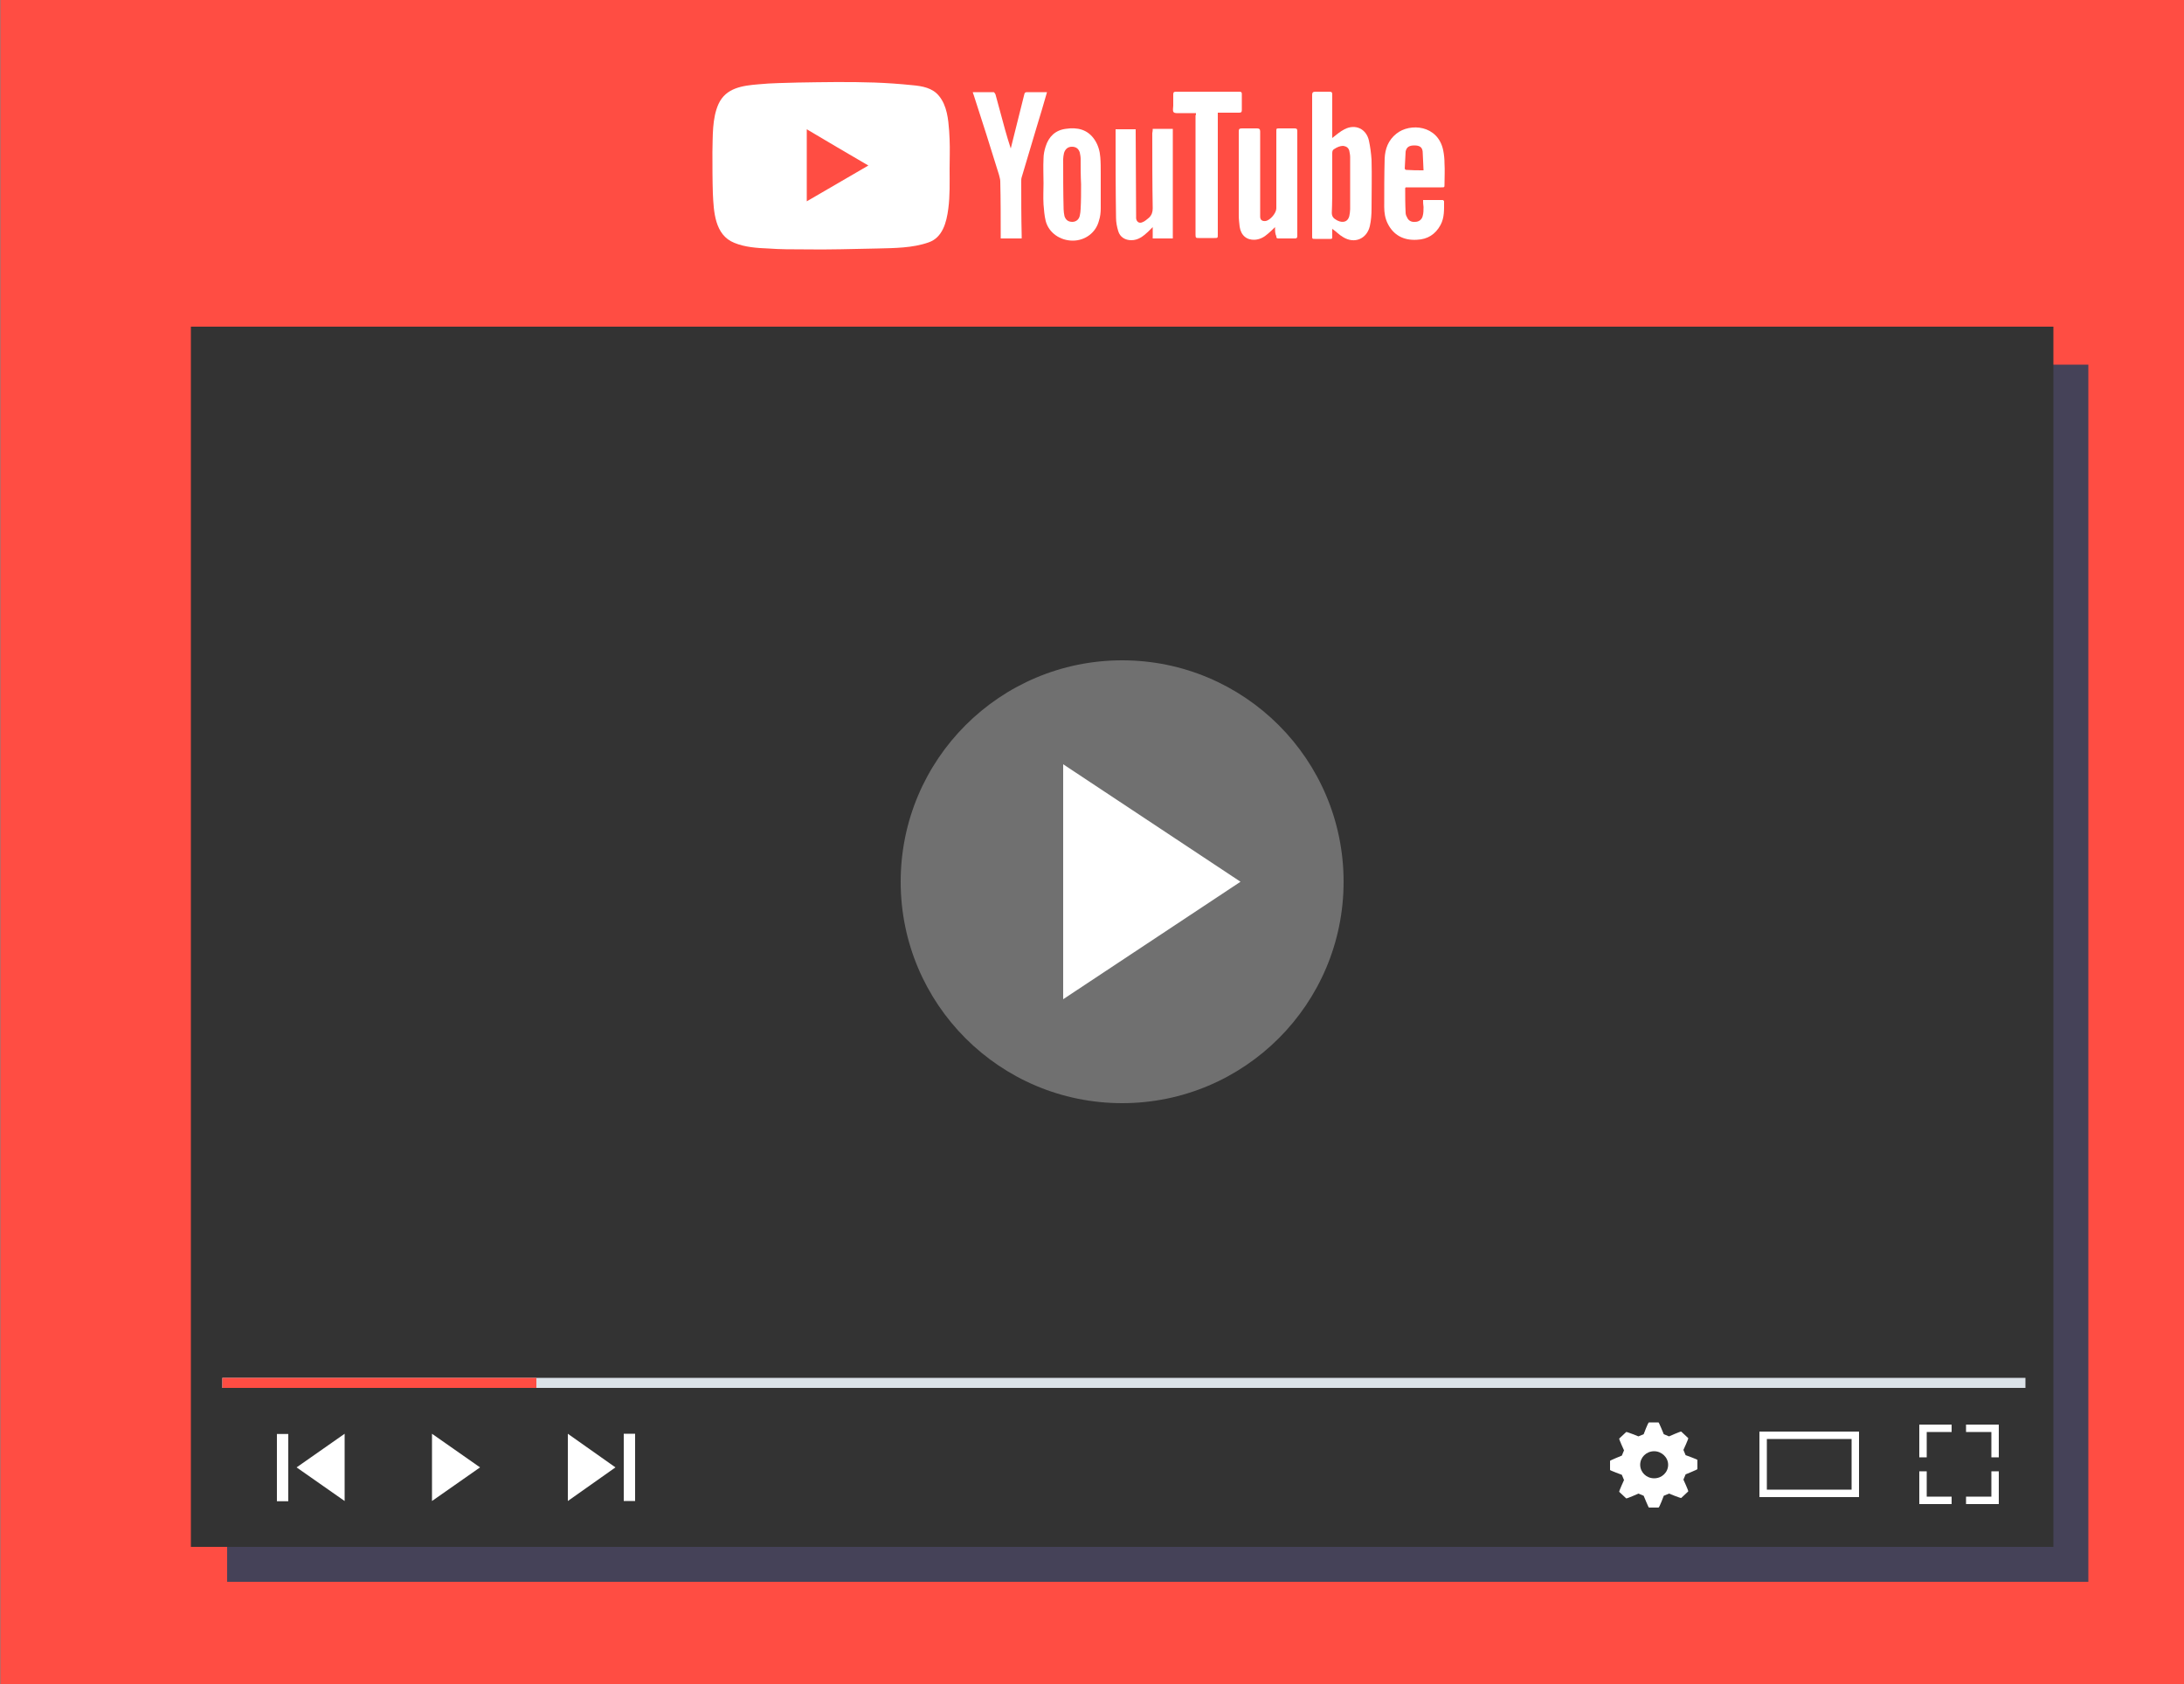 <?xml version="1.0" encoding="utf-8"?>
<!-- Generator: Adobe Illustrator 21.0.0, SVG Export Plug-In . SVG Version: 6.00 Build 0)  -->
<svg version="1.1" xmlns="http://www.w3.org/2000/svg" xmlns:xlink="http://www.w3.org/1999/xlink" x="0px" y="0px"
	 viewBox="0 0 500 385.7" style="enable-background:new 0 0 500 385.7;" xml:space="preserve">
<rect x="0" y="0" width="500" height="385.7" fill="#808080" stroke="none"/>
<style type="text/css">
	.st0{fill:#FF4D43;}
	.st1{fill:#454258;}
	.st2{fill:#333333;}
	.st3{fill:#DBE2E8;}
	.st4{opacity:0.3;fill:#FFFFFF;}
	.st5{fill:#FFFFFF;}
</style>
<g id="BACKGROUND">
	<rect x="0.1" y="-0.1" class="st0" width="500" height="500"/>
</g>
<g id="OBJECTS">
	<g>
		<rect x="52" y="83.5" class="st1" width="426.1" height="278.7"/>
		<rect x="43.7" y="74.8" class="st2" width="426.4" height="279.4"/>
		<rect x="50.9" y="315.5" class="st3" width="412.8" height="2.3"/>
		<rect x="50.9" y="315.5" class="st0" width="71.9" height="2.3"/>
		<g>
			<circle class="st4" cx="256.9" cy="201.9" r="50.7"/>
			<polygon class="st5" points="243.4,175 243.4,228.8 284,201.9 			"/>
		</g>
		<g>
			<polygon class="st5" points="130,328.3 130,343.7 140.9,336 			"/>
			<rect x="142.8" y="328.3" class="st5" width="2.6" height="15.4"/>
		</g>
		<g>
			<polygon class="st5" points="98.9,328.3 98.9,343.7 109.9,336 			"/>
		</g>
		<g>
			<polygon class="st5" points="78.9,328.3 78.9,343.7 67.9,336 			"/>
			
				<rect x="63.5" y="328.3" transform="matrix(-1 -1.224647e-16 1.224647e-16 -1 129.494 672.051)" class="st5" width="2.6" height="15.4"/>
		</g>
		<path class="st5" d="M385.9,333.2l-0.5-1.2c0,0,1.2-2.6,1.1-2.7l-1.6-1.5c-0.1-0.1-2.8,1.1-2.8,1.1l-1.2-0.5c0,0-1.1-2.7-1.2-2.7
			h-2.2c-0.2,0-1.2,2.7-1.2,2.7l-1.2,0.5c0,0-2.7-1.1-2.8-1l-1.6,1.5c-0.1,0.1,1.1,2.7,1.1,2.7l-0.5,1.2c0,0-2.7,1.1-2.7,1.2v2.1
			c0,0.1,2.7,1.1,2.7,1.1l0.5,1.2c0,0-1.2,2.6-1.1,2.7l1.6,1.5c0.1,0.1,2.8-1.1,2.8-1.1l1.2,0.5c0,0,1.1,2.7,1.2,2.7h2.2
			c0.2,0,1.2-2.7,1.2-2.7l1.2-0.5c0,0,2.7,1.1,2.8,1l1.6-1.5c0.1-0.1-1.1-2.7-1.1-2.7l0.5-1.2c0,0,2.7-1.1,2.7-1.2v-2.1
			C388.7,334.2,385.9,333.2,385.9,333.2z M381.9,335.4c0,1.7-1.4,3.1-3.2,3.1c-1.8,0-3.2-1.4-3.2-3.1c0-1.7,1.4-3.1,3.2-3.1
			C380.4,332.3,381.9,333.7,381.9,335.4z"/>
		<path class="st5" d="M425.6,342.8h-22.8v-15h22.8V342.8z M404.5,341.1h19.4v-11.6h-19.4V341.1z"/>
		<g>
			<polygon class="st5" points="450.1,327.9 455.9,327.9 455.9,333.7 457.6,333.7 457.6,326.2 450.1,326.2 			"/>
			<polygon class="st5" points="441.1,333.7 441.1,327.9 446.8,327.9 446.8,326.2 439.4,326.2 439.4,333.7 			"/>
			<polygon class="st5" points="455.9,336.9 455.9,342.7 450.1,342.7 450.1,344.4 457.6,344.4 457.6,336.9 			"/>
			<polygon class="st5" points="446.8,342.7 441.1,342.7 441.1,336.9 439.4,336.9 439.4,344.4 446.8,344.4 			"/>
		</g>
	</g>
	<g>
		<path class="st5" d="M217.4,31.9c0-0.6-0.1-1.3-0.1-1.9c-0.2-2.7-0.5-5.8-2.3-8c-1.5-1.9-3.9-2.3-6.2-2.5
			c-2.9-0.3-5.8-0.5-8.6-0.6c-5.8-0.2-11.7-0.1-17.5,0c-3,0.1-6,0.1-9,0.4c-3.7,0.3-7.5,0.8-9.2,4.5c-1.5,3.3-1.3,7.5-1.4,11
			c0,3.2,0,6.4,0.1,9.5c0.2,4.1,0.4,9.5,4.9,11.3c2.4,1,5.2,1.2,7.8,1.3c2.7,0.2,5.4,0.2,8.1,0.2c5.7,0.1,11.3-0.1,16.9-0.2
			c3.9-0.1,8-0.1,11.7-1.4c3.2-1.1,4.1-4.6,4.5-7.7c0.4-3,0.3-6.1,0.3-9.1C217.4,36.4,217.5,34.2,217.4,31.9z M184.7,46.1
			c0-5.5,0-11,0-16.5c4.7,2.8,9.3,5.5,14.1,8.3C194.1,40.6,189.4,43.4,184.7,46.1z"/>
		<g>
			<path class="st5" d="M263.9,29.5c1.6,0,3.1,0,4.6,0c0,8.4,0,16.7,0,25.1c-1.5,0-3,0-4.6,0c0-0.9,0-1.7,0-2.6
				c-0.4,0.4-0.8,0.8-1.1,1.1c-1.1,1-2.2,1.9-3.8,1.9c-1.4,0-2.6-0.7-3-2.1c-0.3-1-0.5-2-0.5-3.1c-0.1-6.6-0.1-13.3-0.1-19.9
				c0-0.1,0-0.2,0-0.3c1.5,0,3,0,4.6,0c0,0.2,0,0.4,0,0.6c0,6.4,0.1,12.8,0.1,19.2c0,0.2,0,0.4,0,0.6c0.1,0.8,0.7,1.2,1.4,0.9
				c0.6-0.2,1.1-0.7,1.6-1.1c0.6-0.6,0.8-1.3,0.8-2.1c-0.1-5.7-0.1-11.5-0.1-17.2C263.9,30,263.9,29.8,263.9,29.5z"/>
			<path class="st5" d="M239.7,21.1c-0.8,2.8-1.6,5.5-2.4,8.1c-1.1,3.8-2.3,7.6-3.4,11.4c-0.1,0.3-0.1,0.6-0.1,0.9
				c0,4.1,0,8.3,0.1,12.4c0,0.2,0,0.4,0,0.7c-1.6,0-3.2,0-4.8,0c0-0.2,0-0.4,0-0.6c0-4.2,0-8.3-0.1-12.5c0-0.5-0.2-1-0.3-1.5
				c-1.9-6.1-3.8-12.2-5.8-18.3c-0.1-0.2-0.1-0.3-0.2-0.6c1.6,0,3.2,0,4.8,0c0.1,0,0.3,0.3,0.4,0.5c0.7,2.7,1.5,5.4,2.2,8.1
				c0.4,1.4,0.8,2.8,1.3,4.3c0.2-0.9,0.5-1.9,0.7-2.8c0.8-3.2,1.6-6.4,2.4-9.6c0.1-0.4,0.2-0.5,0.7-0.5
				C236.6,21.1,238.1,21.1,239.7,21.1z"/>
			<path class="st5" d="M238.9,42c0-1.9-0.1-3.8,0-5.7c0-0.9,0.2-1.9,0.5-2.8c0.7-2.2,2.2-3.7,4.6-4c2.6-0.4,5,0.1,6.6,2.5
				c0.8,1.2,1.2,2.6,1.3,4c0.1,1.2,0.1,2.4,0.1,3.7c0,2.7,0,5.3,0,8c0,0.9-0.1,1.9-0.4,2.8c-0.7,2.8-3.2,4.6-6,4.6
				c-2.9,0-5.5-1.8-6.2-4.5c-0.3-1.2-0.4-2.6-0.5-3.8C238.8,45,238.9,43.5,238.9,42L238.9,42z M247.5,42.2
				C247.5,42.2,247.4,42.2,247.5,42.2c-0.1-1.9-0.1-3.9-0.1-5.8c0-0.5-0.1-1-0.2-1.5c-0.3-0.9-0.9-1.3-1.8-1.3
				c-0.9,0-1.5,0.5-1.8,1.4c-0.1,0.5-0.2,1-0.2,1.4c0,3.8,0,7.7,0.1,11.5c0,0.5,0.1,1.1,0.2,1.6c0.3,0.9,0.9,1.3,1.8,1.3
				c0.8,0,1.5-0.5,1.7-1.4c0.1-0.5,0.2-1.1,0.2-1.6C247.5,46,247.5,44.1,247.5,42.2z"/>
			<path class="st5" d="M305,31.6c0.9-0.7,1.8-1.5,2.8-2c2.5-1.3,5-0.1,5.6,2.6c0.3,1.4,0.5,2.9,0.6,4.4c0.1,3.7,0,7.4,0,11.1
				c0,1.4-0.1,2.8-0.4,4.1c-0.7,2.9-3.5,4.1-6.1,2.5c-0.9-0.5-1.6-1.3-2.5-1.9c0,0.4,0,0.9,0,1.4c0,1,0.1,0.9-0.9,0.9c-1,0-2,0-3,0
				c-0.7,0-0.7,0-0.7-0.7c0-5.9,0-11.8,0-17.7c0-4.9,0-9.7,0-14.6c0-0.5,0.2-0.7,0.7-0.7c1.1,0,2.2,0,3.3,0c0.5,0,0.6,0.2,0.6,0.6
				c0,3.1,0,6.2,0,9.2C305,31.1,305,31.4,305,31.6z M305,42C305,42,305,42,305,42c0,2.2,0,4.5-0.1,6.7c0,0.9,0.4,1.3,1.1,1.7
				c0.2,0.1,0.4,0.2,0.7,0.3c1.1,0.3,1.9-0.1,2.2-1.2c0.1-0.5,0.2-1.1,0.2-1.6c0-4,0-7.9,0-11.9c0-0.5-0.1-1-0.2-1.5
				c-0.2-0.7-0.7-1-1.4-1.1c-0.7,0-1.4,0.3-2,0.7c-0.4,0.2-0.5,0.5-0.5,1C305,37.3,305,39.7,305,42z"/>
			<path class="st5" d="M291.9,52c-0.6,0.6-1.1,1.1-1.6,1.5c-0.9,0.8-1.8,1.3-3,1.4c-1.9,0.1-3.2-1-3.5-3c-0.1-0.9-0.2-1.7-0.2-2.6
				c0-6.4,0-12.8,0-19.2c0-0.5,0.1-0.7,0.7-0.7c1.2,0,2.3,0,3.5,0c0.5,0,0.7,0.2,0.7,0.7c0,6.2,0,12.4,0,18.5c0,0.3,0,0.7,0,1
				c0,0.8,0.5,1.1,1.3,1c1-0.2,2.4-1.8,2.4-2.9c0-5.9,0-11.7,0-17.6c0-0.7,0-0.7,0.7-0.7c1.2,0,2.3,0,3.5,0c0.4,0,0.6,0.1,0.6,0.6
				c0,8,0,16,0,24c0,0.4-0.1,0.6-0.5,0.6c-1.3,0-2.5,0-3.8,0c-0.4,0-0.5-0.1-0.5-0.5C291.9,53.5,291.9,52.8,291.9,52z"/>
			<path class="st5" d="M325.8,45.8c1.6,0,3,0,4.5,0c0.1,0,0.3,0.2,0.3,0.3c0,1.9,0.1,3.7-0.8,5.4c-1.2,2.2-3,3.3-5.4,3.4
				c-3.1,0.2-5.4-1.1-6.7-3.7c-0.6-1.2-0.8-2.5-0.8-3.8c0-3.7,0-7.4,0.1-11.1c0.1-2.2,0.8-4.2,2.7-5.7c3.1-2.5,9.5-2,10.7,3.8
				c0.2,1,0.3,2,0.3,3c0.1,1.6,0,3.2,0,4.8c0,0.7,0,0.7-0.7,0.7c-2.5,0-5,0-7.5,0c-0.2,0-0.4,0-0.7,0c0,0.1-0.1,0.1-0.1,0.2
				c0,1.9,0,3.7,0.1,5.6c0,0.3,0.1,0.7,0.3,1c0.3,0.8,1,1.2,1.9,1.1c0.8,0,1.5-0.5,1.7-1.3c0.2-0.7,0.2-1.4,0.2-2.1
				C325.8,46.8,325.8,46.3,325.8,45.8z M325.9,39c-0.1-1.5-0.1-2.9-0.2-4.3c-0.1-1-0.7-1.4-1.9-1.4c-1.2,0-1.8,0.4-2,1.4
				c-0.1,1.3-0.1,2.6-0.2,3.9c0,0.1,0.2,0.3,0.3,0.3C323.3,39,324.5,39,325.9,39z"/>
			<path class="st5" d="M273.8,25.9c-1.2,0-2.3,0-3.5,0c-0.5,0-1.3,0.1-1.6-0.2c-0.3-0.3-0.1-1-0.1-1.5c0-0.9,0-1.7,0-2.6
				c0-0.5,0.2-0.6,0.6-0.6c3.8,0,7.6,0,11.4,0c1.1,0,2.2,0,3.2,0c0.4,0,0.5,0.2,0.5,0.5c0,1.2,0,2.5,0,3.7c0,0.4-0.1,0.6-0.6,0.6
				c-1.3,0-2.6,0-4,0c-0.3,0-0.6,0-0.9,0c0,0.4,0,0.8,0,1.1c0,8.9,0,17.9,0,26.8c0,0.8,0,0.8-0.8,0.8c-1.2,0-2.3,0-3.5,0
				c-0.7,0-0.8,0-0.8-0.8c0-5,0-10,0-15c0-4.1,0-8.2,0-12.3C273.8,26.4,273.8,26.2,273.8,25.9z"/>
		</g>
	</g>
</g>
<g id="DESIGNED_BY_FREEPIK">
</g>
</svg>
